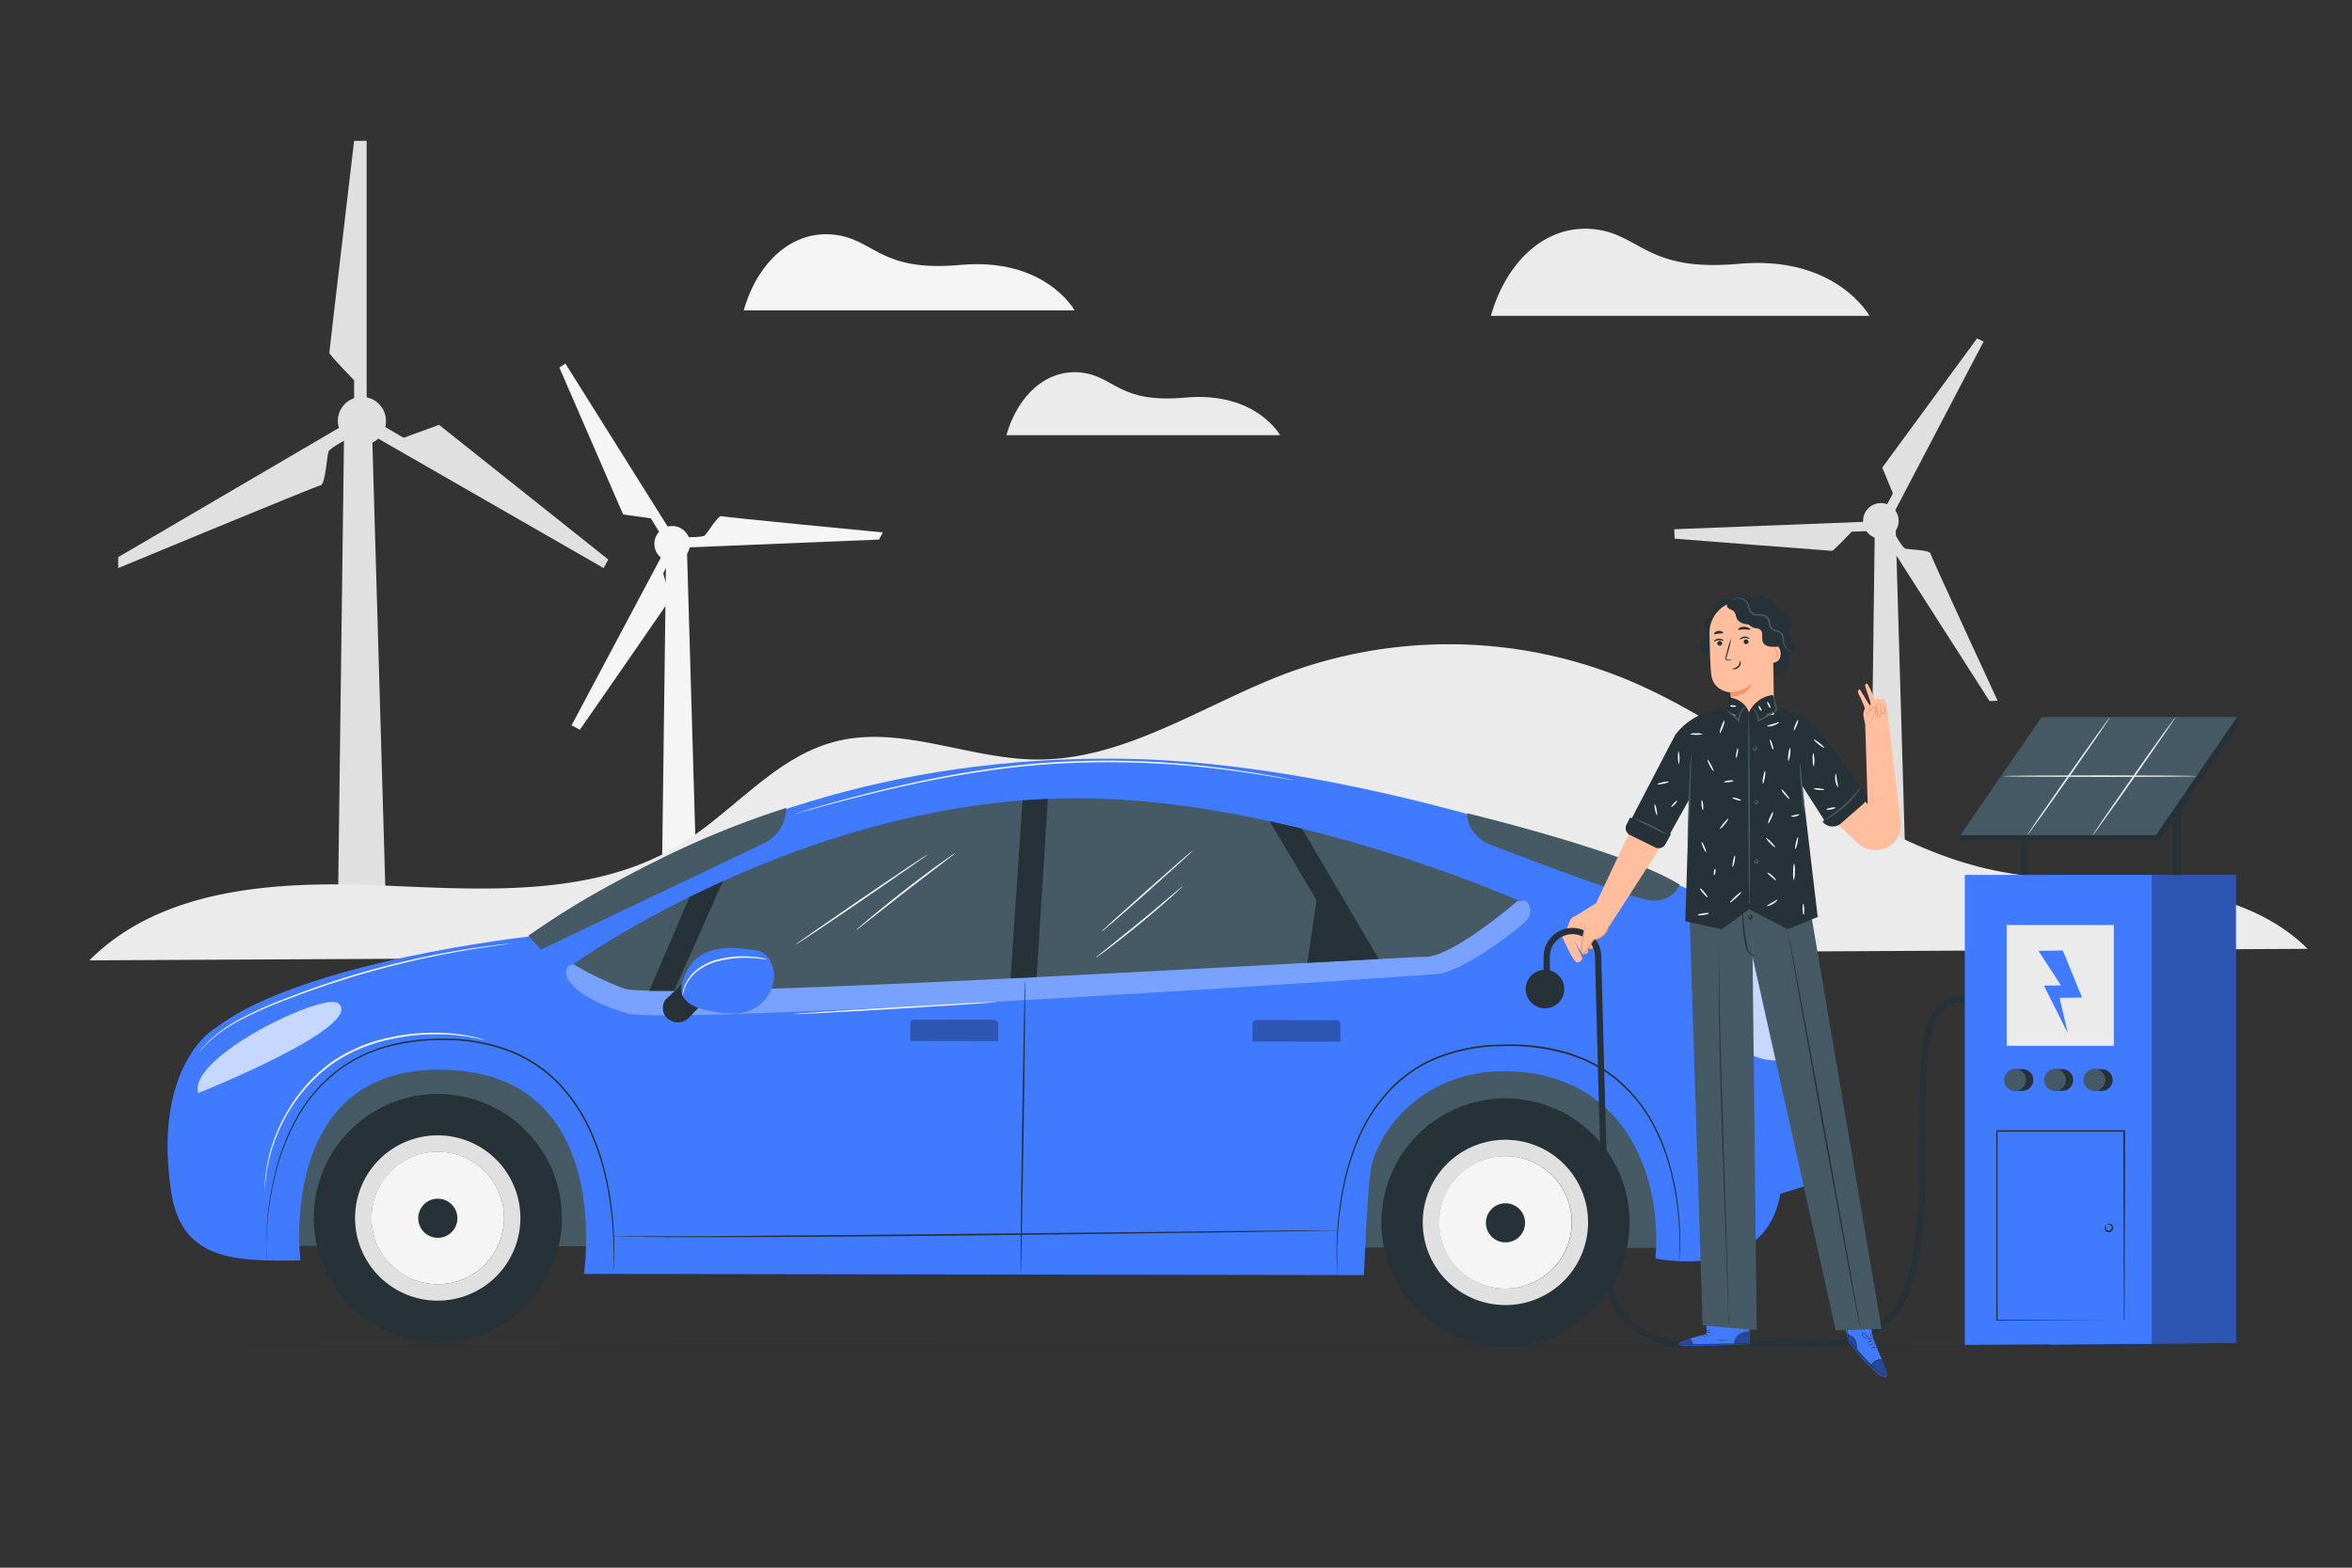 <svg xmlns="http://www.w3.org/2000/svg" viewBox="0 0 750 500"><rect x="0" y="0" width="750" height="500" fill="#333333" stroke="none"/><g id="freepik--background-complete--inject-1"><path d="M280.3,172.09l-61.81,2.53.35-3.29s5.13.08,5.89-.56,4.29-6.5,5.36-6.14,51.42,5.18,51.42,5.18Z" style="fill:#f5f5f5"></path><path d="M209.34,170.79a5.68,5.68,0,1,1,2.35,7.68A5.67,5.67,0,0,1,209.34,170.79Z" style="fill:#f5f5f5"></path><path d="M214.08,177.93l-2.6,4.88s2.34,8.05,2.12,8.47-28.69,41.47-28.69,41.47l-2.65-1.41,29.17-54.82Z" style="fill:#f5f5f5"></path><polygon points="213.8 169.37 210.7 170.48 207.54 165.32 198.71 164.09 178.36 117.22 180.29 115.95 213.8 169.37" style="fill:#f5f5f5"></polygon><polygon points="212.45 173.11 210.97 287.71 222.33 287.71 219.06 175.54 212.45 173.11" style="fill:#f5f5f5"></polygon><path d="M37.69,177.7l72.06-42.2,1.67,4.13s-6.16,3.16-6.66,4.41-1,10.47-2.49,10.72-64.58,26.43-64.58,26.43Z" style="fill:#e0e0e0"></path><path d="M123.08,134.26a7.67,7.67,0,1,1-7.66-7.67A7.66,7.66,0,0,1,123.08,134.26Z" style="fill:#e0e0e0"></path><path d="M112.92,128.75v-7.46s-7.9-8.11-7.9-8.75,7.9-67.62,7.9-67.62h4v83.83Z" style="fill:#e0e0e0"></path><polygon points="118.67 138.78 121.66 135.5 128.7 139.63 140.01 135.5 193.98 178.46 192.49 181.19 118.67 138.78" style="fill:#e0e0e0"></polygon><polygon points="109.75 135.5 107.75 290.21 123.08 290.21 118.67 138.78 109.75 135.5" style="fill:#e0e0e0"></polygon><path d="M634.43,223.62l-33.33-52.1,3-1.37s2.52,4.48,3.45,4.81,7.78.43,8,1.53,21.44,47,21.44,47Z" style="fill:#e0e0e0"></path><path d="M594.76,163.46a5.67,5.67,0,1,1,2.34,7.68A5.68,5.68,0,0,1,594.76,163.46Z" style="fill:#e0e0e0"></path><path d="M596,169.37l-5.53.21s-5.77,6.08-6.24,6.1S534,171.8,534,171.8l-.12-3,62-2.43Z" style="fill:#e0e0e0"></path><polygon points="603.27 164.81 600.76 162.7 603.61 157.37 600.22 149.12 630.45 107.92 632.52 108.95 603.27 164.81" style="fill:#e0e0e0"></polygon><polygon points="597.86 165.77 596.39 280.37 607.75 280.37 604.48 168.2 597.86 165.77" style="fill:#e0e0e0"></polygon><path d="M735.84,302.62c-12.61-12.62-30.91-17.7-48.63-19.78s-35.77-1.7-53.17-5.66c-42.88-9.78-75.7-44.32-116.44-60.92a149,149,0,0,0-107.06-1.63c-26.74,10-51.76,27.92-80.29,27.61-21.57-.24-43.12-11.13-64-5.7-19,4.94-32.06,22-48.73,32.43-27.94,17.42-63.34,14.78-96.23,13.42s-69.54.62-92.8,23.91Z" style="fill:#ebebeb"></path><path d="M237.15,99H342.67s-9.33-17-36.49-14.5c-25.94,2.36-27.26-8.36-40.45-9.68S241.55,83.6,237.15,99Z" style="fill:#f5f5f5"></path><path d="M320.92,138.8H408.2s-7.72-14-30.18-12c-21.46,2-22.55-6.91-33.46-8S324.55,126.07,320.92,138.8Z" style="fill:#ebebeb"></path><path d="M475.4,100.74H596.14s-10.67-19.43-41.75-16.6c-29.68,2.7-31.19-9.56-46.29-11.07S480.44,83.13,475.4,100.74Z" style="fill:#ebebeb"></path></g><g id="freepik--Floor--inject-1"><path d="M714.31,429.26c0,.14-145.27.26-324.42.26s-324.46-.12-324.46-.26S210.67,429,389.89,429,714.31,429.11,714.31,429.26Z" style="fill:#263238"></path></g><g id="freepik--Car--inject-1"><rect x="85.58" y="332.06" width="443.45" height="65.63" transform="translate(614.04 730.22) rotate(-179.91)" style="fill:#455a64"></rect><path d="M552.17,284.05s-11.09,1.24-13.06,0c-4.46-2.87-101.52-42-184.92-42.09-66.89-.09-127.12,17.65-185.7,56.76,0,0-71.34,7.86-99.2,28.74-6.51,3.78-19.8,18.68-14.73,52.52,3.23,21.58,19.3,22.49,41.25,22,0,0-8.17-65.55,50.25-60.54,49.64,4.25,40.14,64.85,40.14,64.85l248.73.39s1.09-26.92,2.15-33.44c2.11-13.06,18.34-34.46,48.64-31.28,33.24,3.49,44.3,33.82,42.17,59.42,0,0,35.07,7.58,39.81-20.63l8.37-2.6s3.22-58.52-26-83.12l6.27-4.17Z" style="fill:#407BFF"></path><path d="M535.63,282.18s-2.07,5.64-9.2,5c-5.81-.51-39-13.09-51.1-17.73a11.73,11.73,0,0,1-7.23-7.74,4.52,4.52,0,0,1-.16-2.31S519.54,271.8,535.63,282.18Z" style="fill:#455a64"></path><path d="M250.72,257.67h0A12.61,12.61,0,0,1,243.54,269l-71,33.83-4.06-4.37s7.42-5.34,17.12-11.11c9-5.33,20-11,26.57-14.2A288.53,288.53,0,0,1,250.72,257.67Z" style="fill:#455a64"></path><g style="opacity:0.3"><path d="M486.44,287.19a4.37,4.37,0,0,1,0,6.64c-3.52,3.59-20.29,16.06-28.08,16.82S214,327.2,200,323.19,177.8,312.08,181.32,308l6.35-2.1,111.52,2.28Z" style="fill:#fff"></path></g><g style="opacity:0.7"><path d="M572.49,337.49s-13.77,4.08-19.65-6.78-12.36-22.34-12.36-24.82c0-3.11,2.23-13.11,9.59-11.08C550.07,294.81,570.54,311.12,572.49,337.49Z" style="fill:#fff"></path></g><g style="opacity:0.7"><path d="M63.23,348.63s53.32-21.33,44.69-28.6c-4.55-3.84-48.39,17.28-44.69,28.6" style="fill:#fff"></path></g><path d="M85,401.79s0-.18,0-.53-.06-.88-.07-1.58c0-1.38-.06-3.41,0-6a97.58,97.58,0,0,1,3.4-21.93A70.05,70.05,0,0,1,94,357.46a49.72,49.72,0,0,1,10.8-13.88l1.77-1.55,1.91-1.41a47.12,47.12,0,0,1,4.06-2.64c.69-.43,1.45-.75,2.18-1.13s1.46-.77,2.24-1.08l2.33-.92,1.18-.46,1.21-.37a45,45,0,0,1,5-1.31l2.54-.53c.86-.13,1.73-.22,2.59-.34s1.74-.23,2.62-.32l2.64-.13a45.36,45.36,0,0,1,5.35-.12,56.48,56.48,0,0,1,20.5,3.8,44.37,44.37,0,0,1,16,10.92,54.82,54.82,0,0,1,9.62,14.73,76.15,76.15,0,0,1,4.83,14.57,106.28,106.28,0,0,1,2.52,22c0,2.63-.07,4.67-.15,6.05,0,.68-.09,1.21-.13,1.56s-.08.53-.08.53,0-.18,0-.53,0-.9.07-1.57c.06-1.38.1-3.41,0-6a108.18,108.18,0,0,0-2.67-22,76.72,76.72,0,0,0-4.86-14.47,54.37,54.37,0,0,0-9.58-14.58,43.79,43.79,0,0,0-15.88-10.77,56,56,0,0,0-20.32-3.76,66,66,0,0,0-20.52,2.72l-1.21.36-1.16.46-2.31.9c-.77.31-1.48.72-2.21,1.07s-1.48.69-2.16,1.12a44.53,44.53,0,0,0-4,2.59l-1.9,1.4-1.75,1.53a49.49,49.49,0,0,0-10.74,13.73,69.5,69.5,0,0,0-5.73,14.14,99.76,99.76,0,0,0-3.56,21.84c-.13,2.62-.15,4.65-.14,6l0,1.57C85,401.61,85,401.79,85,401.79Z" style="fill:#263238"></path><path d="M426.55,406.45s0-.18-.07-.53-.07-.86-.11-1.54c-.09-1.36-.17-3.38-.15-6a103.67,103.67,0,0,1,2.41-21.79,75.58,75.58,0,0,1,4.7-14.41,52.91,52.91,0,0,1,9.53-14.53,43.09,43.09,0,0,1,15.84-10.75A57.14,57.14,0,0,1,479,333.15a66.26,66.26,0,0,1,20.48,2.39c.4.12.81.21,1.2.34l1.17.43,2.33.87c1.52.6,3,1.38,4.42,2.06,1.37.84,2.78,1.6,4.07,2.51l1.89,1.39c.31.23.64.45.93.7l.87.77a48.64,48.64,0,0,1,10.84,13.57,65.4,65.4,0,0,1,5.54,14.11,89.48,89.48,0,0,1,3,21.7c.05,2.59,0,4.61-.11,6,0,.68-.08,1.2-.12,1.55s-.08.52-.08.52a2.65,2.65,0,0,1,0-.53c0-.37,0-.88.08-1.55,0-1.36.09-3.37,0-5.95a92.28,92.28,0,0,0-3.13-21.62,66.39,66.39,0,0,0-5.57-14A48.28,48.28,0,0,0,516,345l-.86-.76c-.3-.24-.62-.45-.92-.69l-1.88-1.37c-1.27-.89-2.67-1.64-4-2.47-1.45-.67-2.87-1.44-4.38-2l-2.3-.85-1.16-.42c-.39-.14-.8-.23-1.2-.34A65.7,65.7,0,0,0,479,333.68a56.71,56.71,0,0,0-20.08,3.72A42.69,42.69,0,0,0,443.21,348a52.69,52.69,0,0,0-9.49,14.38A77,77,0,0,0,429,376.7a107.73,107.73,0,0,0-2.56,21.71c-.05,2.59,0,4.6.05,6,0,.67,0,1.18.07,1.55S426.55,406.45,426.55,406.45Z" style="fill:#263238"></path><path d="M484.1,287.18s-20.68,18-29.64,18-245.11,14.32-255.62,10.07a107.66,107.66,0,0,1-16-7.72s77.06-55.5,166.86-52.84C415.62,256.64,484.1,287.18,484.1,287.18Z" style="fill:#455a64"></path><polygon points="230.54 281.03 214.94 316.03 207.02 316.02 219.91 286.06 230.54 281.03" style="fill:#263238"></polygon><g style="opacity:0.3"><path d="M399.4,325.41h28a0,0,0,0,1,0,0V331a1.27,1.27,0,0,1-1.27,1.27H400.67A1.27,1.27,0,0,1,399.4,331v-5.54A0,0,0,0,1,399.4,325.41Z" transform="translate(826.29 658.27) rotate(-179.91)"></path></g><g style="opacity:0.3"><path d="M290.28,325.24h28a0,0,0,0,1,0,0v5.54a1.27,1.27,0,0,1-1.27,1.27H291.54a1.27,1.27,0,0,1-1.27-1.27v-5.54a0,0,0,0,1,0,0Z" transform="translate(608.04 657.76) rotate(-179.91)"></path></g><polygon points="415.2 264.31 439.65 305.86 416.87 307.08 419.81 287.09 404.85 261.91 415.2 264.31" style="fill:#263238"></polygon><polygon points="326.06 255.28 322.25 312.04 330.56 311.63 334.15 254.77 326.06 255.28" style="fill:#263238"></polygon><path d="M219.64,324.61l3.55-3.67-5.65-7.19-4.86,4.65a3.59,3.59,0,0,0-1.25,2.44C210.75,325.31,216.5,327.85,219.64,324.61Z" style="fill:#263238"></path><path d="M234,323.26c8.63.29,15.42-8.51,11.83-16.37a6,6,0,0,0-4.53-3.73c-9-1.57-20.65-2.15-23.79,10.59-.92,3.77,1.19,6.1,4.64,7.51C225.43,322.6,229.86,323.11,234,323.26Z" style="fill:#407BFF"></path><circle cx="139.61" cy="388.47" r="39.57" transform="translate(-257.57 500.93) rotate(-86.04)" style="fill:#263238"></circle><path d="M139.65,362.11a26.36,26.36,0,1,0,26.29,26.41A26.35,26.35,0,0,0,139.65,362.11ZM118.5,388.45a21.11,21.11,0,1,1,21.08,21.14A21.15,21.15,0,0,1,118.5,388.45Z" style="fill:#e0e0e0"></path><path d="M139.64,367.33a21.13,21.13,0,1,0,21.08,21.18A21.15,21.15,0,0,0,139.64,367.33Z" style="fill:#f5f5f5"></path><path d="M133.37,388.54a6.24,6.24,0,1,0,6.25-6.23A6.24,6.24,0,0,0,133.37,388.54Z" style="fill:#263238"></path><circle cx="480.07" cy="389.89" r="39.57" transform="translate(-135.08 453.65) rotate(-45)" style="fill:#263238"></circle><path d="M480.11,363.52a26.36,26.36,0,1,0,26.29,26.42A26.36,26.36,0,0,0,480.11,363.52ZM459,389.87A21.11,21.11,0,1,1,480,411,21.14,21.14,0,0,1,459,389.87Z" style="fill:#e0e0e0"></path><path d="M480.1,368.75a21.13,21.13,0,1,0,21.07,21.18A21.14,21.14,0,0,0,480.1,368.75Z" style="fill:#f5f5f5"></path><path d="M473.83,390a6.24,6.24,0,1,0,6.24-6.23A6.24,6.24,0,0,0,473.83,390Z" style="fill:#263238"></path><path d="M498.81,315.54a6.15,6.15,0,1,1-6.06-6.23A6.15,6.15,0,0,1,498.81,315.54Z" style="fill:#263238"></path><path d="M426.4,392.5l-.59,0-1.75,0-6.72.13-24.7.4-81.51,1c-31.84.33-60.67.54-81.53.57-10.43,0-18.88,0-24.71-.1s-9.08-.23-9-.42a12.22,12.22,0,0,0,2.32.15c1.53,0,3.8.06,6.71.07,5.83,0,14.28,0,24.71-.06l81.52-.74,81.51-.86,24.71-.23,6.72,0h1.75Z" style="fill:#263238"></path><path d="M325.51,406.26c-.15,0,0-21,.41-46.86s.8-46.87.94-46.86,0,21-.42,46.86S325.65,406.26,325.51,406.26Z" style="fill:#263238"></path><path d="M380.38,271.25c.09.11-6.36,6-14.41,13.16s-14.65,12.87-14.75,12.76,6.36-6,14.41-13.15S380.28,271.15,380.38,271.25Z" style="fill:#f5f5f5"></path><path d="M377.21,282.59a9.59,9.59,0,0,1-1,1c-.66.63-1.63,1.52-2.85,2.6-2.43,2.18-5.83,5.12-9.67,8.28s-7.39,5.94-10,7.91c-1.3,1-2.36,1.76-3.1,2.29a7.6,7.6,0,0,1-1.19.78,7.81,7.81,0,0,1,1.06-.94l3-2.42c2.54-2,6-4.86,9.89-8s7.27-6.06,9.76-8.16l3-2.47A6.55,6.55,0,0,1,377.21,282.59Z" style="fill:#f5f5f5"></path><path d="M295.85,272.5c.08.12-9.33,6.68-21,14.66s-21.23,14.35-21.31,14.23,9.32-6.68,21-14.66S295.77,272.38,295.85,272.5Z" style="fill:#f5f5f5"></path><path d="M304.61,272.1a8.82,8.82,0,0,1-1.21,1L300,275.72l-11.23,8.62-11.13,8.75-3.37,2.66a8.78,8.78,0,0,1-1.28.92,9.5,9.5,0,0,1,1.15-1.08c.76-.67,1.88-1.62,3.27-2.79,2.78-2.32,6.67-5.48,11-8.87s8.39-6.39,11.33-8.51c1.47-1.06,2.67-1.9,3.51-2.47A8.8,8.8,0,0,1,304.61,272.1Z" style="fill:#f5f5f5"></path><path d="M163.42,300.87a1,1,0,0,1-.28.06l-.8.12-3.1.42c-2.69.37-6.58.92-11.36,1.74A295.89,295.89,0,0,0,111,312c-7.08,2.18-13.73,4.53-19.71,6.86a128.23,128.23,0,0,0-15.54,6.94,44.88,44.88,0,0,0-9.3,6.65c-.51.45-.92.89-1.28,1.26s-.67.7-.9,1l-.55.6a2,2,0,0,1-.19.2s0-.09.15-.23l.51-.64c.22-.28.5-.62.86-1s.76-.84,1.26-1.31a43.27,43.27,0,0,1,9.26-6.82,123.06,123.06,0,0,1,15.55-7.06c6-2.36,12.64-4.74,19.73-6.91a277,277,0,0,1,36.95-8.66c4.8-.77,8.7-1.27,11.4-1.58l3.11-.32.81-.07A.86.86,0,0,1,163.42,300.87Z" style="fill:#f5f5f5"></path><path d="M412.48,248.79l-.41,0-1.21-.2-4.62-.8c-4-.68-9.84-1.6-17.07-2.47a289.56,289.56,0,0,0-56.78-1.44c-22.17,1.74-41.89,6.16-56,9.62-7.07,1.76-12.76,3.29-16.69,4.37l-4.53,1.23-1.18.31a2,2,0,0,1-.41.09,2,2,0,0,1,.4-.14l1.16-.36,4.5-1.33c3.92-1.14,9.6-2.73,16.66-4.53,14.12-3.55,33.85-8,56.07-9.78a281.22,281.22,0,0,1,56.86,1.59c7.24.92,13.06,1.9,17.07,2.64,2,.36,3.55.69,4.6.89l1.2.25A1.86,1.86,0,0,1,412.48,248.79Z" style="fill:#f5f5f5"></path><path d="M244.61,306a7.78,7.78,0,0,1-1.31-.13c-.83-.1-2-.25-3.53-.32a35.23,35.23,0,0,0-11.56,1.23,17.8,17.8,0,0,0-5.68,2.84,13.07,13.07,0,0,0-3.4,3.89,12.78,12.78,0,0,0-1.48,4.56s0-.12,0-.34a6.52,6.52,0,0,1,.06-1,10.44,10.44,0,0,1,1.12-3.42,13,13,0,0,1,3.43-4.09,17.79,17.79,0,0,1,5.83-3,33.06,33.06,0,0,1,11.73-1.1,29.48,29.48,0,0,1,3.55.49A6.06,6.06,0,0,1,244.61,306Z" style="fill:#f5f5f5"></path><path d="M317.92,319.57c0,.15-14.54,1.13-32.49,2.2s-32.51,1.82-32.52,1.68,14.53-1.13,32.49-2.2S317.91,319.43,317.92,319.57Z" style="fill:#f5f5f5"></path><path d="M154.32,331.65a1.19,1.19,0,0,1-.26,0l-.73-.16c-.64-.12-1.56-.41-2.79-.6a59.49,59.49,0,0,0-10.45-1,66.12,66.12,0,0,0-15.46,1.54,51.73,51.73,0,0,0-17.55,7.12,50.48,50.48,0,0,0-13.36,13.41,54.18,54.18,0,0,0-6.8,13.94,51.33,51.33,0,0,0-2.17,10.26c-.19,1.23-.18,2.2-.25,2.85l-.06.74a1.11,1.11,0,0,1,0,.26.76.76,0,0,1,0-.26v-.74c0-.66,0-1.63.15-2.87a49.08,49.08,0,0,1,2-10.35,53.67,53.67,0,0,1,6.75-14.1A50.32,50.32,0,0,1,106.8,338a51.48,51.48,0,0,1,17.72-7.16,65.63,65.63,0,0,1,15.58-1.44,56.08,56.08,0,0,1,10.48,1.21c1.23.22,2.14.55,2.78.7l.72.21Z" style="fill:#f5f5f5"></path></g><g id="freepik--Character--inject-1"><path d="M521.24,262.06l-12.29,26-6.6,4.1a3.15,3.15,0,0,0-1.7,1.41L498.53,299l6.37.86,1.3-2.72a6.42,6.42,0,0,0,7.16-2L532.13,266Z" style="fill:#ffbe9d"></path><path d="M497.67,297.75s4.13,9.6,5.36,9.25,1.69-1.11,1.4-1.81-2.63-5.6-2.63-5.6,2.39,4.61,3.21,4.72,1.62-.49,1.4-1.17-2-4.61-2-4.61,2,4.4,2.69,4.13,1.16,0,1.05-1-2.44-4.87-2.44-4.87l-6.9-.38Z" style="fill:#ffbe9d"></path><path d="M534.22,429.69l-.1,0c-3.9-.73-13.54-3.31-18.84-11.45-3.53-5.43-3.79-12.65-4-18.44-.8-22.42-2.26-78.38-2.68-95a7.2,7.2,0,0,0-14.39.19v10.17h-2V305a9.2,9.2,0,0,1,18.39-.25c.42,16.62,1.88,72.58,2.67,95,.2,5.55.45,12.45,3.68,17.42,3.37,5.18,9.88,9.12,17.44,10.56l52.64-.5c6.83-1.41,12-3.55,16.67-9.78,2.46-3.29,4.24-7.69,5.61-13.83,2.88-12.87,2.79-26.49,2.71-39.66a261.21,261.21,0,0,1,.84-28.21c.45-4.41,1.19-9,3.52-12.77,2.21-3.56,6.62-6.67,11.1-5l-.69,1.88c-3.26-1.19-6.86,1.21-8.71,4.21-2.11,3.4-2.8,7.74-3.23,11.92a259.17,259.17,0,0,0-.83,28c.08,13.28.17,27-2.75,40.11-1.44,6.43-3.33,11.06-6,14.58-5.06,6.78-10.62,9.07-18,10.57l-.19,0Z" style="fill:#263238"></path><path d="M505.62,294.7a44.29,44.29,0,0,0-1.25,8.48c0,.37,0,.81.32,1s.78-.35,1.06-.68c.51-.58,2.41-3.83,2.41-3.83a5.41,5.41,0,0,0,4.91-5.25" style="fill:#ffbe9d"></path><path d="M513.07,294.42a1.6,1.6,0,0,1,0,.59,5.11,5.11,0,0,1-.4,1.6,5.36,5.36,0,0,1-1.53,2,5.93,5.93,0,0,1-3,1.24l.15-.09c-.61,1-1.26,2.16-2,3.31-.12.17-.23.34-.37.51s-.25.3-.4.46a1.17,1.17,0,0,1-.59.38.66.66,0,0,1-.67-.4,2.57,2.57,0,0,1-.09-1.21c0-.37.05-.73.08-1.08a36.3,36.3,0,0,1,.5-3.7c.19-1.05.39-1.89.55-2.46a3.12,3.12,0,0,1,.29-.88,4.24,4.24,0,0,1-.14.91c-.1.59-.26,1.43-.41,2.47s-.31,2.3-.41,3.69c0,.35-.05.71-.07,1.07a2.35,2.35,0,0,0,.07,1c.06.12.17.2.23.18a1,1,0,0,0,.37-.27c.12-.13.25-.29.37-.44a5.66,5.66,0,0,0,.34-.47c.74-1.13,1.41-2.26,2-3.28l.05-.09h.1a5.6,5.6,0,0,0,2.8-1.11,5.41,5.41,0,0,0,1.52-1.86A8.82,8.82,0,0,0,513.07,294.42Z" style="fill:#eb996e"></path><path d="M588.25,422.75l1.29,5.42s8.87,11.52,11.61,11c1.79-.37-.41-3.38-3.79-12.12l-.71-3.62Z" style="fill:#407BFF"></path><path d="M601.51,437.43a.52.52,0,0,1-.07.16,1,1,0,0,1-.38.35,1.43,1.43,0,0,1-.79.17,2,2,0,0,1-1-.37,42.31,42.31,0,0,1-4.47-4.16,55.56,55.56,0,0,1-4-4.65c-.47-.62-.85-1.13-1.09-1.49l-.29-.42c-.06-.09-.09-.15-.08-.15l.11.13.31.4,1.13,1.46c1,1.22,2.36,2.87,4,4.6a49,49,0,0,0,4.41,4.18,1.64,1.64,0,0,0,1.69.24A1.23,1.23,0,0,0,601.51,437.43Z" style="fill:#263238"></path><path d="M600.25,433.72s-.28,0-.72,0a4.2,4.2,0,0,0-1.59.61,3.17,3.17,0,0,0-1.2,1.19c-.21.39-.27.66-.3.66a1.66,1.66,0,0,1,.19-.71,3,3,0,0,1,1.22-1.29,3.76,3.76,0,0,1,1.67-.58A1.56,1.56,0,0,1,600.25,433.72Z" style="fill:#263238"></path><path d="M591.86,431s.09-.39.16-1a4.12,4.12,0,0,0-.45-2.37,3.86,3.86,0,0,0-1.69-1.71,5.62,5.62,0,0,0-1-.35.86.86,0,0,1,.28,0,2.79,2.79,0,0,1,.73.23,3.73,3.73,0,0,1,1.8,1.74,4.08,4.08,0,0,1,.41,2.47,4.2,4.2,0,0,1-.18.74A.86.86,0,0,1,591.86,431Z" style="fill:#263238"></path><path d="M588.82,423.67a5.94,5.94,0,0,1,.49,1.7c.16,1,.33,1.72.29,1.74a6,6,0,0,1-.46-1.71C589,424.44,588.77,423.69,588.82,423.67Z" style="fill:#263238"></path><path d="M597.52,427.77c0,.05-.51,0-1.1.18s-1,.36-1.07.32a2,2,0,0,1,1-.49A2,2,0,0,1,597.52,427.77Z" style="fill:#263238"></path><path d="M597.7,428.7c0,.05-.43,0-.92.13s-.85.34-.88.3a1.31,1.31,0,0,1,.84-.47A1.37,1.37,0,0,1,597.7,428.7Z" style="fill:#263238"></path><path d="M598.41,429.86a5.31,5.31,0,0,0-1,0,4.65,4.65,0,0,0-.87.38,1.17,1.17,0,0,1,.83-.55A1.22,1.22,0,0,1,598.41,429.86Z" style="fill:#263238"></path><path d="M596.91,427.38a1.12,1.12,0,0,1-.3,0,6.33,6.33,0,0,1-.78-.21,6.89,6.89,0,0,1-1.11-.5c-.2-.11-.4-.23-.61-.37a.92.92,0,0,1-.44-.69.53.53,0,0,1,.68-.42,1.36,1.36,0,0,1,.61.42,10.35,10.35,0,0,1,.82.88c.22.27.38.49.49.65a1.06,1.06,0,0,1,.14.26s-.27-.32-.73-.83c-.22-.25-.5-.54-.83-.85a1.29,1.29,0,0,0-.54-.36c-.2-.05-.46.05-.47.26a.77.77,0,0,0,.37.54c.2.14.4.26.59.38a7.76,7.76,0,0,0,1.07.51C596.5,427.27,596.91,427.35,596.91,427.38Z" style="fill:#263238"></path><path d="M596.44,427.27a1.17,1.17,0,0,1,0-.27c0-.18,0-.43.06-.74a3.86,3.86,0,0,1,.28-1.07,2.31,2.31,0,0,1,.35-.57.59.59,0,0,1,.71-.22.68.68,0,0,1,.24.7,2.83,2.83,0,0,1-.19.64,3.31,3.31,0,0,1-.64.91,3.81,3.81,0,0,1-.56.48c-.14.1-.23.15-.24.14s.3-.25.71-.7a3.61,3.61,0,0,0,.58-.89,2.43,2.43,0,0,0,.17-.6.52.52,0,0,0-.16-.53c-.16-.1-.36,0-.5.19a2.55,2.55,0,0,0-.33.52,4.25,4.25,0,0,0-.3,1A7.77,7.77,0,0,1,596.44,427.27Z" style="fill:#263238"></path><g style="opacity:0.4"><path d="M589.54,428.17l-.62-2.6s2.17.4,2.73,2a6.75,6.75,0,0,1,.43,2.78l4.72,5.09s1.19-2.32,3.33-1.76c0,0,1.69,3.71,1.64,4.64s-1.14.82-1.52.65a19.4,19.4,0,0,1-4.23-3.34C593.52,433.06,590.75,429.77,589.54,428.17Z"></path></g><path d="M544.17,425.49l0-7.23,13.55-.16.17,10.57-.84.07c-3.73.25-19,1-21.51.29C532.69,428.22,544.17,425.49,544.17,425.49Z" style="fill:#407BFF"></path><g style="opacity:0.4"><path d="M552.93,428.63a4.7,4.7,0,0,1,1.69-2.91,4.54,4.54,0,0,1,3.16-1l.05,3.78Z"></path></g><g style="opacity:0.4"><path d="M538.56,427s-4,1.21-3.51,1.87,16,.46,22.79-.23l0-.3-18,.39S539.35,427.05,538.56,427Z"></path></g><path d="M558,428.36l-.23,0-.67.05-2.46.14c-2.08.1-4.95.2-8.13.24s-6,0-8.13,0l-2.46-.07-.67,0-.24,0H536l2.46,0c2.08,0,5,0,8.13,0s6-.13,8.12-.2l2.47-.09h.9Z" style="fill:#263238"></path><path d="M539.79,429a5.53,5.53,0,0,0-.48-1.17,6.25,6.25,0,0,0-.85-.94,1.85,1.85,0,0,1,1,.85A1.87,1.87,0,0,1,539.79,429Z" style="fill:#263238"></path><path d="M543.76,426.89s-.23-.21-.44-.52-.33-.58-.29-.6.23.2.43.51S543.8,426.86,543.76,426.89Z" style="fill:#263238"></path><path d="M544.85,426.29s-.25-.1-.48-.31-.41-.4-.38-.44.25.11.48.32S544.88,426.26,544.85,426.29Z" style="fill:#263238"></path><path d="M545.52,425a1.66,1.66,0,0,1-.7.1c-.39,0-.71,0-.71-.07s.31-.09.7-.1S545.52,425,545.52,425Z" style="fill:#263238"></path><path d="M545.75,424.1a2,2,0,0,1-1.6.14,5.61,5.61,0,0,1,.8-.06A4.89,4.89,0,0,1,545.75,424.1Z" style="fill:#263238"></path><path d="M543.28,425.71a2.62,2.62,0,0,1-.87,0,4.9,4.9,0,0,1-.93-.2,2.09,2.09,0,0,1-.53-.21.45.45,0,0,1-.22-.26.33.33,0,0,1,.13-.35,1.59,1.59,0,0,1,2,.44,1.6,1.6,0,0,1,.29.57c0,.15,0,.24,0,.24a2.43,2.43,0,0,0-.4-.74,1.56,1.56,0,0,0-.75-.47,1.34,1.34,0,0,0-1,.08c-.13.11-.08.27.08.36a2.65,2.65,0,0,0,.49.2,5.55,5.55,0,0,0,.9.22C543,425.69,543.28,425.68,543.28,425.71Z" style="fill:#263238"></path><path d="M543.06,425.76a.85.85,0,0,1-.11-.61,1.43,1.43,0,0,1,.23-.63.86.86,0,0,1,.72-.46.35.35,0,0,1,.27.4.9.9,0,0,1-.14.39,2.38,2.38,0,0,1-.41.53c-.27.27-.48.38-.49.36s.17-.16.41-.43a3.47,3.47,0,0,0,.36-.53c.11-.19.19-.52,0-.56s-.44.21-.57.38a1.7,1.7,0,0,0-.24.57A3.11,3.11,0,0,0,543.06,425.76Z" style="fill:#263238"></path><path d="M557.71,424.66s-.39,0-1,0a4.36,4.36,0,0,0-2.18.92,4.51,4.51,0,0,0-1.34,1.95c-.19.58-.21,1-.24,1a.64.64,0,0,1,0-.27,4,4,0,0,1,.13-.74,4.17,4.17,0,0,1,1.35-2,4.22,4.22,0,0,1,2.26-.92,4.4,4.4,0,0,1,.75,0A.75.75,0,0,1,557.71,424.66Z" style="fill:#263238"></path><path d="M556.23,419a23.05,23.05,0,0,1,.15,2.78,22.61,22.61,0,0,1,0,2.79,26.13,26.13,0,0,1-.15-2.79A25,25,0,0,1,556.23,419Z" style="fill:#263238"></path><path d="M551.21,427.33a7.82,7.82,0,0,1-2,.22,7.71,7.71,0,0,1-2-.13c0-.05.89,0,2,0S551.2,427.28,551.21,427.33Z" style="fill:#263238"></path><path d="M553.86,427.29s-.07.19-.15.39-.14.39-.19.39-.07-.22,0-.45S553.83,427.26,553.86,427.29Z" style="fill:#263238"></path><path d="M554.85,426s-.06.18-.19.32-.28.24-.31.2,0-.17.19-.31S554.82,426,554.85,426Z" style="fill:#263238"></path><path d="M556.27,425.45s-.19,0-.38.12-.34.18-.38.15.07-.22.32-.31S556.29,425.4,556.27,425.45Z" style="fill:#263238"></path><path d="M557.29,425.16s-.06.12-.17.16-.22.05-.24,0,.06-.12.17-.16S557.27,425.12,557.29,425.16Z" style="fill:#263238"></path><polygon points="600 423.81 575.86 281.87 538.62 287.54 542.94 422.75 560.18 424.22 558.86 305.19 585.39 424.35 600 423.81" style="fill:#455a64"></polygon><path d="M579.62,292.46l-4.94-41.86,7.47,11.67,11.94-10.33-14-18.87h0a23.52,23.52,0,0,0-9.17-5.94,19,19,0,0,0-5.75-1.1h0a23.07,23.07,0,0,1-13.88,0c-.79.09-2,.2-3.58.42a20.21,20.21,0,0,0-13.55,8l-14.37,27.59,12.31,4.66L538.62,255l-1.21,38.84L549,296.38l8.84-6.39,12.2,6.39Z" style="fill:#263238"></path><path d="M539.26,240.35c.13,0,0,6.47-.29,14.43s-.65,14.42-.79,14.41,0-6.46.3-14.43S539.13,240.35,539.26,240.35Z" style="fill:#455a64"></path><path d="M573.84,242.9a70,70,0,0,1,1,8.35,73.35,73.35,0,0,1,.57,8.39,72.58,72.58,0,0,1-1.05-8.35A73.47,73.47,0,0,1,573.84,242.9Z" style="fill:#455a64"></path><path d="M554.45,190.73a21.73,21.73,0,0,1,5.82-.8,7.35,7.35,0,0,1,5.28,2.25,19,19,0,0,0,2.24,2.85c1.19.94,3.08,1.25,3.48,2.71s-1.18,2.89-1.07,4.44a5,5,0,0,0,1.16,2.35A2.85,2.85,0,0,1,572,207c-.25.67-.92,1.1-1.25,1.74-.51,1-.1,2.17-.26,3.26a4.26,4.26,0,0,1-3.26,3.22,12.66,12.66,0,0,1-4.83,0" style="fill:#263238"></path><path d="M553,191.41a9.61,9.61,0,0,0-4-.19,3.45,3.45,0,0,0-2.73,2.62c-.12.82.14,1.74-.32,2.43s-1.68.82-2.28,1.54c-1.27,1.52,1.18,4.17-.1,5.69-.34.41-.88.61-1.26,1a2.06,2.06,0,0,0-.08,2.53,3.11,3.11,0,0,0,2.38,1.19,6.7,6.7,0,0,0,2.68-.52,12.42,12.42,0,0,0,7-5.81,8.18,8.18,0,0,0-.75-8.74" style="fill:#263238"></path><path d="M565.34,201.72,565.7,228l-13.17.27c-.23-1.52-.72-7.43-.72-7.43s-5.52-.3-6.13-5.73c-.3-2.64-.47-8.13-.56-13.09a10.11,10.11,0,0,1,9.69-10.3h0A10.12,10.12,0,0,1,565.34,201.72Z" style="fill:#ffbe9d"></path><path d="M551.8,220.79a12.66,12.66,0,0,0,6.88-2.72s-1.28,4.08-6.75,4.13Z" style="fill:#eb996e"></path><path d="M547.59,205.22a.78.78,0,0,0,.83.71.75.75,0,0,0,.73-.78.79.79,0,0,0-.83-.71A.74.74,0,0,0,547.59,205.22Z" style="fill:#263238"></path><path d="M546.55,204.68c.11.09.65-.41,1.49-.49s1.49.28,1.57.17-.08-.23-.36-.39a2.17,2.17,0,0,0-1.27-.26,2.09,2.09,0,0,0-1.17.51C546.57,204.44,546.5,204.64,546.55,204.68Z" style="fill:#263238"></path><path d="M556,204.72a.78.78,0,0,0,.83.71.74.74,0,0,0,.73-.78.79.79,0,0,0-.83-.71A.75.75,0,0,0,556,204.72Z" style="fill:#263238"></path><path d="M554.78,204c.11.09.65-.4,1.49-.48s1.49.27,1.57.16-.08-.22-.37-.39a2.12,2.12,0,0,0-1.26-.26,2.16,2.16,0,0,0-1.18.51C554.8,203.78,554.73,204,554.78,204Z" style="fill:#263238"></path><path d="M552.37,210.51a5.21,5.21,0,0,0-1.38-.11c-.22,0-.42,0-.47-.16a1.06,1.06,0,0,1,.08-.65c.14-.54.3-1.1.46-1.69a26.69,26.69,0,0,0,1-4.39,30.32,30.32,0,0,0-1.34,4.3c-.15.59-.3,1.16-.44,1.7a1.21,1.21,0,0,0,0,.84.51.51,0,0,0,.38.28,1.56,1.56,0,0,0,.36,0A5.24,5.24,0,0,0,552.37,210.51Z" style="fill:#263238"></path><path d="M554.89,210.84c-.14,0,0,.91-.76,1.63s-1.69.72-1.68.85.23.16.64.13a2.32,2.32,0,0,0,1.41-.66,2,2,0,0,0,.58-1.36C555.07,211,555,210.83,554.89,210.84Z" style="fill:#263238"></path><path d="M554.24,200.76c.1.22.92,0,1.92,0s1.81.21,1.92,0-.11-.31-.45-.5a3.37,3.37,0,0,0-1.46-.35,3.13,3.13,0,0,0-1.47.33C554.35,200.46,554.19,200.65,554.24,200.76Z" style="fill:#263238"></path><path d="M546.62,202.23c.16.17.72-.08,1.41-.16s1.29,0,1.41-.21-.07-.29-.34-.44a2.08,2.08,0,0,0-2.27.3C546.6,201.94,546.54,202.14,546.62,202.23Z" style="fill:#263238"></path><path d="M563.91,206c.09,0,3.63-1.48,3.88,2.25s-3.54,3.21-3.55,3.11S563.91,206,563.91,206Z" style="fill:#ffbe9d"></path><path d="M565.28,209.85s.07,0,.18.08a.7.7,0,0,0,.49,0,1.62,1.62,0,0,0,.64-1.5,2.08,2.08,0,0,0-.24-.91c-.14-.27-.32-.45-.53-.47a.33.33,0,0,0-.37.21c0,.1,0,.18,0,.18s-.08,0-.07-.21a.47.47,0,0,1,.14-.24.45.45,0,0,1,.35-.12.94.94,0,0,1,.72.53,2.25,2.25,0,0,1,.29,1,1.68,1.68,0,0,1-.84,1.68.69.69,0,0,1-.6-.06C565.29,209.94,565.27,209.85,565.28,209.85Z" style="fill:#eb996e"></path><path d="M551.27,192a5.69,5.69,0,0,1,1.59-1.44,5.27,5.27,0,0,1,2.36-.7,13.62,13.62,0,0,1,5,.46,6.48,6.48,0,0,1,3.84,3c.6,1.16.77,2.58,1.7,3.51.75.74,1.93,1.09,2.36,2.06.76,1.72-1.52,3.69-.78,5.42a2.67,2.67,0,0,1,.36.92,1,1,0,0,1-.66.91,3.05,3.05,0,0,1-1.17.17c-1.4,0-3.11-.17-3.7-1.45s.18-2.74-.62-3.75-1.86-.53-2.82-1.09a5.51,5.51,0,0,1-1.12-.85,7.43,7.43,0,0,1-1.87-.34,3.14,3.14,0,0,1-1.84-1.42c-.42-.77-.42-1.77-1-2.39s-1.87-.73-2.18-1.6A1.28,1.28,0,0,1,551.27,192Z" style="fill:#263238"></path><path d="M519.82,260.73,518.66,263a2.47,2.47,0,0,0,1.11,3.33l8.06,3.94a2.45,2.45,0,0,0,3.24-1l1.78-3.28Z" style="fill:#263238"></path><path d="M602.12,229.14,594.77,231l-.41-1.9a4.27,4.27,0,0,1,.17-2.81,1.75,1.75,0,0,0,.1-.49,31.86,31.86,0,0,0-1.87-4.26c-.58-1.18,0-2,.38-1.51.66.85,2.7,4.63,3.18,4.92s-.12-1.73-.12-1.73c-1.43-4.3-1.82-4.9-1.07-5.2s3,6.05,3,6.05-.3-.9.37-1.21,1.16.54,1.16.54c-.17-.45.49-.64.49-.64,1.7-.06,2,6.43,2,6.43L594.77,231l.8,25.5-2.68-2.87-9,7.4,9,8.23a8,8,0,0,0,6.87,1.71h0a8,8,0,0,0,6.31-8.82Z" style="fill:#ffbe9d"></path><path d="M596.3,230.23s.29-.45.7-1.19a9.78,9.78,0,0,0,.63-1.36c.1-.26.19-.54.27-.83A1.77,1.77,0,0,0,598,226a.34.34,0,0,0-.27-.27.65.65,0,0,0-.41.14,4.71,4.71,0,0,0-.74.65,4.79,4.79,0,0,0-.86,1.31l-.06.15-.09-.12a2.81,2.81,0,0,0-.73-.65s.42,0,.87.54l-.15,0a4.29,4.29,0,0,1,.83-1.42,4.09,4.09,0,0,1,.78-.7.87.87,0,0,1,.6-.2.62.62,0,0,1,.5.47,1.93,1.93,0,0,1-.11,1,9.11,9.11,0,0,1-1,2.22A4.05,4.05,0,0,1,596.3,230.23Z" style="fill:#eb996e"></path><path d="M598.31,224.43a6.58,6.58,0,0,1,.24,1.37c.05.46.11,1,.18,1.49a4.83,4.83,0,0,0,.12.85c.07.26.34.44.51.3s.22-.48.25-.77,0-.6,0-.88c0-.56,0-1.07,0-1.5a6.37,6.37,0,0,1,.08-1.38,7.79,7.79,0,0,1,.12,1.38c0,.43,0,.94,0,1.51,0,.28,0,.58,0,.89a1.34,1.34,0,0,1-.36,1,.54.54,0,0,1-.61,0,.81.81,0,0,1-.32-.46,5.07,5.07,0,0,1-.12-.9q-.06-.81-.12-1.5A6.74,6.74,0,0,1,598.31,224.43Z" style="fill:#eb996e"></path><path d="M599.89,226.09c.05,0,0,.32.11.8a1.46,1.46,0,0,0,.36.71c.11.07.17.06.24-.06a3.29,3.29,0,0,0,.16-.5,17.68,17.68,0,0,0,.35-2.74,5.14,5.14,0,0,1-.07,2.81,2.59,2.59,0,0,1-.2.57.45.45,0,0,1-.3.23.47.47,0,0,1-.34-.11,1.15,1.15,0,0,1-.29-.45,2.62,2.62,0,0,1-.11-.42C599.73,226.39,599.86,226.08,599.89,226.09Z" style="fill:#eb996e"></path><path d="M594.09,251.27l-12.94,10.79.2.22a4.09,4.09,0,0,0,5.71.32l7.16-6.26a3.16,3.16,0,0,0,.47-4.24Z" style="fill:#263238"></path><path d="M550.47,226.36l.89-3.91s4.8.31,6.34,4.75a9.65,9.65,0,0,1,7.64-5.54l1.17,5-9.26,3.87-6.78-4.16" style="fill:#263238"></path><path d="M532.12,266.5a58.92,58.92,0,0,1-5.62-2.71,57.69,57.69,0,0,1-5.57-2.81,41.87,41.87,0,0,1,11.19,5.52Z" style="fill:#455a64"></path><path d="M593.32,251.12a7.44,7.44,0,0,1-1.19,1.91,29.22,29.22,0,0,1-3.65,4,28.84,28.84,0,0,1-4.33,3.27,8.3,8.3,0,0,1-2,1c-.09-.15,2.9-1.84,6-4.68S593.19,251,593.32,251.12Z" style="fill:#455a64"></path><path d="M557.7,227.2a2.29,2.29,0,0,1,0,.62c0,.46,0,1,.06,1.77,0,1.61.06,3.82.1,6.52,0,5.57.08,13.15.14,21.52s0,16,0,21.52c0,2.71,0,4.92-.06,6.53,0,.72,0,1.31-.05,1.77a.31.31,0,1,1-.1,0c0-.46,0-1.05-.06-1.78,0-1.6-.06-3.82-.1-6.52,0-5.57-.08-13.14-.13-21.52s0-15.95,0-21.52c0-2.7.05-4.91.07-6.52,0-.72,0-1.31,0-1.77A3,3,0,0,1,557.7,227.2Z" style="fill:#455a64"></path><path d="M556.76,225.72s-.15-.07-.38,0-.44.31-.67.74a7.75,7.75,0,0,0-1,3.45l0,.6-.42-.43,0,0c-2-2.1-3.91-3.55-3.82-3.67a14.81,14.81,0,0,1,4.2,3.31l0,0-.45.17a7.07,7.07,0,0,1,1.21-3.62c.26-.39.62-.75,1-.74S556.79,225.71,556.76,225.72Z" style="fill:#455a64"></path><path d="M565.46,221.75a29.81,29.81,0,0,1,1.27,4.69l0,.15-.13.1c-.83.57-1.77,1.17-2.78,1.77s-2.09,1.17-3,1.62l-.35.17v-.38a5.52,5.52,0,0,0-.93-3.09c-.45-.67-.82-1-.78-1s.46.21,1,.87a5.37,5.37,0,0,1,1.17,3.25l-.34-.21c.91-.48,1.92-1,3-1.65s1.94-1.18,2.77-1.72l-.1.25A31.28,31.28,0,0,1,565.46,221.75Z" style="fill:#455a64"></path><path d="M559.22,238.27s-.05.2,0,.41.24.36.47.21.17-.37,0-.52-.34-.1-.37-.17.14-.27.52-.16a.71.71,0,0,1,.48.48.74.74,0,0,1-.33.8.72.72,0,0,1-.86,0,.74.74,0,0,1-.27-.62C558.91,238.29,559.2,238.2,559.22,238.27Z" style="fill:#455a64"></path><path d="M559.59,255.33s-.05.2,0,.41.24.36.47.21.17-.37,0-.52-.34-.11-.37-.17.14-.28.52-.16a.69.69,0,0,1,.48.48.74.74,0,0,1-.33.8.72.72,0,0,1-.86,0,.74.74,0,0,1-.27-.62C559.28,255.35,559.57,255.26,559.59,255.33Z" style="fill:#455a64"></path><path d="M559.68,274.24c.05.06,0,.21,0,.41s.23.37.47.21.16-.37,0-.51-.33-.11-.37-.17.14-.28.53-.17a.72.72,0,0,1,.47.49.77.77,0,0,1-1.19.79.71.71,0,0,1-.26-.63C559.37,274.27,559.66,274.18,559.68,274.24Z" style="fill:#455a64"></path><path d="M528.36,260c-.14,0-.41-.73-.61-1.69s-.23-1.77-.09-1.8.41.73.6,1.7S528.5,260,528.36,260Z" style="fill:#f5f5f5"></path><path d="M532.15,249.33c0,.14-.76.43-1.76.65s-1.85.29-1.88.15.76-.44,1.76-.66S532.12,249.19,532.15,249.33Z" style="fill:#f5f5f5"></path><path d="M534.78,255.41c.11.1-.22.62-.72,1.15s-1,.9-1.1.8.22-.61.72-1.15S534.68,255.31,534.78,255.41Z" style="fill:#f5f5f5"></path><path d="M535.37,243.83a9.33,9.33,0,0,1-.13-4.33,9,9,0,0,1,.13,4.33Z" style="fill:#f5f5f5"></path><path d="M543,234.14a8.74,8.74,0,0,1-4.19,0,4.6,4.6,0,0,1,2.1-.25A4.46,4.46,0,0,1,543,234.14Z" style="fill:#f5f5f5"></path><path d="M548.42,233.89a5.05,5.05,0,0,1,.48-2.17c.41-1.15.84-2,1-2a5.05,5.05,0,0,1-.48,2.17C549,233.05,548.56,233.94,548.42,233.89Z" style="fill:#f5f5f5"></path><path d="M546.39,245.92c-.12.07-.66-.69-1.19-1.7s-.86-1.88-.73-1.95.66.7,1.19,1.71S546.52,245.85,546.39,245.92Z" style="fill:#f5f5f5"></path><path d="M553.66,241.74c-.14,0-.17-.73,0-1.57s.32-1.52.47-1.51.16.73,0,1.58S553.8,241.76,553.66,241.74Z" style="fill:#f5f5f5"></path><path d="M552.81,249c0,.15-.65.35-1.5.46s-1.56.08-1.57-.06.65-.35,1.5-.46S552.79,248.87,552.81,249Z" style="fill:#f5f5f5"></path><path d="M543,258.36c-.15,0-.33-.7-.41-1.59s0-1.61.12-1.63.32.7.4,1.59S543.17,258.34,543,258.36Z" style="fill:#f5f5f5"></path><path d="M551.11,261.13c.11.09-.39.89-1.12,1.78s-1.41,1.53-1.52,1.44.39-.89,1.12-1.77S551,261,551.11,261.13Z" style="fill:#f5f5f5"></path><path d="M544,271.75c-.13.06-.55-.62-.93-1.5s-.59-1.66-.46-1.72.55.62.94,1.51S544.17,271.69,544,271.75Z" style="fill:#f5f5f5"></path><path d="M553.22,272.88c.14,0,.1.86-.1,1.86s-.47,1.8-.61,1.77-.1-.86.1-1.87S553.08,272.85,553.22,272.88Z" style="fill:#f5f5f5"></path><path d="M544.53,286.21c-.11.09-.75-.48-1.43-1.27s-1.14-1.51-1-1.6.75.47,1.43,1.26S544.64,286.11,544.53,286.21Z" style="fill:#f5f5f5"></path><path d="M545,291.29c0,.14-.77.38-1.77.54s-1.83.17-1.86,0,.78-.39,1.78-.55S545,291.14,545,291.29Z" style="fill:#f5f5f5"></path><path d="M555.31,284.46c.1.1-.63.94-1.63,1.87s-1.89,1.61-2,1.5.63-.94,1.63-1.88S555.21,284.35,555.31,284.46Z" style="fill:#f5f5f5"></path><path d="M546.91,277.07c.15,0,.2.5.11,1.08s-.26,1-.4,1-.19-.5-.11-1.08S546.77,277.05,546.91,277.07Z" style="fill:#f5f5f5"></path><path d="M555.18,255.28c0,.14-.7.07-1.47-.17s-1.36-.53-1.32-.66.7-.07,1.47.16S555.22,255.15,555.18,255.28Z" style="fill:#f5f5f5"></path><path d="M562.15,250a4.58,4.58,0,0,1,.09-2.13c.19-1.16.46-2.08.61-2.06a4.55,4.55,0,0,1-.1,2.14C562.56,249.08,562.29,250,562.15,250Z" style="fill:#f5f5f5"></path><path d="M570.59,254.82c-.11.1-.76-.51-1.47-1.35s-1.18-1.6-1.07-1.7.77.52,1.47,1.36S570.71,254.73,570.59,254.82Z" style="fill:#f5f5f5"></path><path d="M565.38,258.91a4.19,4.19,0,0,1-.53,2c-.42,1-.87,1.84-1,1.79a4.19,4.19,0,0,1,.53-2C564.79,259.66,565.25,258.86,565.38,258.91Z" style="fill:#f5f5f5"></path><path d="M566.07,270.24c-.1.1-.84-.49-1.64-1.31s-1.36-1.56-1.26-1.66.84.48,1.64,1.3S566.17,270.14,566.07,270.24Z" style="fill:#f5f5f5"></path><path d="M572.48,270.78c-.14,0-.07-.9.17-1.94s.53-1.86.67-1.83.07.9-.16,1.94S572.62,270.81,572.48,270.78Z" style="fill:#f5f5f5"></path><path d="M566.37,280.83c-.11.09-.73-.47-1.5-1.14s-1.4-1.23-1.32-1.35.87.25,1.67,1S566.48,280.74,566.37,280.83Z" style="fill:#f5f5f5"></path><path d="M566.78,287c.09.1-.52.77-1.47,1.33s-1.84.75-1.89.62.72-.54,1.62-1.07S566.68,286.87,566.78,287Z" style="fill:#f5f5f5"></path><path d="M575,288.24c.15,0,.29.77.33,1.74s0,1.75-.19,1.75-.29-.77-.33-1.73S574.88,288.25,575,288.24Z" style="fill:#f5f5f5"></path><path d="M572,280.84a7.88,7.88,0,0,1-.2-2.8,7.66,7.66,0,0,1,.32-2.78,7.84,7.84,0,0,1,.2,2.79A7.44,7.44,0,0,1,572,280.84Z" style="fill:#f5f5f5"></path><path d="M573.76,259.75c.06.13-.47.52-1.24.68s-1.42,0-1.42-.12.6-.24,1.31-.39S573.69,259.62,573.76,259.75Z" style="fill:#f5f5f5"></path><path d="M570.89,238.39a9.82,9.82,0,0,1-.6,4.47,5.07,5.07,0,0,1,0-2.27A4.9,4.9,0,0,1,570.89,238.39Z" style="fill:#f5f5f5"></path><path d="M564.42,235.86c.14,0,.48.64.76,1.53s.39,1.63.25,1.68-.47-.64-.75-1.53S564.28,235.91,564.42,235.86Z" style="fill:#f5f5f5"></path><path d="M567.32,230.4c.06.12-.73.63-1.83,1a3.36,3.36,0,0,1-2.07.19c0-.15.86-.38,1.92-.69S567.26,230.26,567.32,230.4Z" style="fill:#f5f5f5"></path><path d="M572.08,232.94c-.13-.05,0-.84.39-1.77s.73-1.64.87-1.58,0,.84-.39,1.76S572.22,233,572.08,232.94Z" style="fill:#f5f5f5"></path><path d="M581.73,238.5c-.08.12-.91-.38-1.84-1.11s-1.6-1.42-1.51-1.53.91.39,1.84,1.12S581.82,238.39,581.73,238.5Z" style="fill:#f5f5f5"></path><path d="M578.38,244.53a4.81,4.81,0,0,1-.33-2.23,4.88,4.88,0,0,1,.19-2.24,9.74,9.74,0,0,1,.14,4.47Z" style="fill:#f5f5f5"></path><path d="M581.71,251.84c0,.14-.77.19-1.69.11s-1.67-.27-1.65-.41.77-.2,1.69-.11S581.73,251.69,581.71,251.84Z" style="fill:#f5f5f5"></path><path d="M586.16,251.24a5.4,5.4,0,0,1-.77-4.61,11.51,11.51,0,0,1,.38,2.31A11.26,11.26,0,0,1,586.16,251.24Z" style="fill:#f5f5f5"></path><path d="M585.34,257.62c0,.14-.6.38-1.41.54s-1.49.17-1.52,0,.61-.38,1.42-.54S585.32,257.48,585.34,257.62Z" style="fill:#f5f5f5"></path><path d="M561.75,226.65c-.1.11-.5-.11-.76-.58s-.22-.93-.08-.95.32.31.54.7S561.85,226.55,561.75,226.65Z" style="fill:#f5f5f5"></path><path d="M564.54,225.81c-.13.07-.45-.32-.72-.86s-.39-1-.26-1.09.45.32.72.86S564.67,225.75,564.54,225.81Z" style="fill:#f5f5f5"></path><path d="M553.65,225.26c0,.14-.46.22-1,.19s-1-.19-1-.33.46-.23,1-.19S553.66,225.11,553.65,225.26Z" style="fill:#f5f5f5"></path><path d="M571.34,207.76s-.11,0-.29,0a3.44,3.44,0,0,1-.78-.37,3.8,3.8,0,0,1-1.74-2.59,16.84,16.84,0,0,0-.34-2.07,1.62,1.62,0,0,0-.61-.84,3.6,3.6,0,0,0-1.09-.44,5,5,0,0,1-1.31-.48,2.35,2.35,0,0,1-.93-1.2c-.36-.92-.38-2-.93-2.65-1.21-1.4-3.73,0-5.17-1.67a7.1,7.1,0,0,1-.88-2.36,3.24,3.24,0,0,0-4-2.09,9.86,9.86,0,0,0-1,.43s0-.09.21-.21a3,3,0,0,1,.76-.41,3.41,3.41,0,0,1,3.09.38,3.58,3.58,0,0,1,1.37,1.76,7.12,7.12,0,0,0,.84,2.19,3,3,0,0,0,2.32.72,9.54,9.54,0,0,1,1.47.13,2.47,2.47,0,0,1,1.41.8c.7.92.67,2,1,2.8a1.92,1.92,0,0,0,.73,1,4.51,4.51,0,0,0,1.17.44,3.79,3.79,0,0,1,1.23.53,2.07,2.07,0,0,1,.75,1.07,13.49,13.49,0,0,1,.29,2.15,3.77,3.77,0,0,0,1.49,2.49C571,207.61,571.36,207.72,571.34,207.76Z" style="fill:#455a64"></path><path d="M551.21,422.75a1.64,1.64,0,0,1,0-.32c0-.25,0-.56,0-1,0-.87-.08-2.1-.14-3.67-.11-3.23-.26-7.84-.45-13.52-.4-11.44-.94-27.18-1.54-44.58s-.93-33.18-1-44.6c0-5.71,0-10.33,0-13.52,0-1.57,0-2.81,0-3.68,0-.4,0-.71,0-1a1.34,1.34,0,0,1,0-.32,1.14,1.14,0,0,1,0,.32l0,1c0,.87,0,2.11,0,3.68.05,3.22.1,7.83.18,13.51.17,11.42.59,27.18,1.16,44.6s1.1,33.17,1.39,44.58c.14,5.71.24,10.33.28,13.52,0,1.57,0,2.8,0,3.68v.95A2.06,2.06,0,0,1,551.21,422.75Z" style="fill:#263238"></path><path d="M593.25,424.06c-.14,0-5.45-28.54-11.86-63.79S569.9,296.4,570,296.38s5.45,28.53,11.86,63.8S593.39,424,593.25,424.06Z" style="fill:#263238"></path><path d="M559.55,304.64s-.19.13-.6.09a2.3,2.3,0,0,1-1.43-.86,5.23,5.23,0,0,1-.9-2.27c-.19-.88-.37-1.85-.52-2.88a42.9,42.9,0,0,1-.48-5.28,8.55,8.55,0,0,1,.08-2.2c.16,0,.3,3.34.91,7.41.16,1,.32,2,.48,2.85a5.33,5.33,0,0,0,.72,2.15,2.25,2.25,0,0,0,1.18.88C559.34,304.63,559.55,304.59,559.55,304.64Z" style="fill:#263238"></path><path d="M557.6,292c.06.06,0,.23.06.46a.39.39,0,1,0,.6-.41c-.18-.16-.37-.15-.39-.22s.19-.26.58-.09a.79.79,0,0,1,.46.55.82.82,0,0,1-.37.83.8.8,0,0,1-.91,0,.82.82,0,0,1-.34-.63C557.29,292.08,557.57,292,557.6,292Z" style="fill:#263238"></path></g><g id="freepik--charger-station--inject-1"><polygon points="712.99 428.29 653.39 428.94 653.39 279.03 712.99 279.03 712.99 428.29" style="fill:#407BFF"></polygon><g style="opacity:0.3"><polygon points="712.99 428.29 653.39 428.94 653.39 279.03 712.99 279.03 712.99 428.29"></polygon></g><polygon points="686.13 428.58 626.53 428.94 626.53 279.03 686.13 279.03 686.13 428.58" style="fill:#407BFF"></polygon><polygon points="625.14 266.39 625.14 268.17 688.4 268.17 713.99 231.18 713.36 228.69 625.14 266.39" style="fill:#263238"></polygon><rect x="644.43" y="267.74" width="2.04" height="11.29" style="fill:#263238"></rect><polygon points="692.92 259.57 692.92 279.03 695.39 279.03 695.39 257.48 692.92 259.57" style="fill:#263238"></polygon><polygon points="651.03 228.69 625.14 266.39 687.47 266.39 713.36 228.69 651.03 228.69" style="fill:#455a64"></polygon><path d="M646.43,266.39c-.12-.08,5.72-8.59,13-19s13.34-18.78,13.45-18.69-5.71,8.58-13,19S646.55,266.47,646.43,266.39Z" style="fill:#ebebeb"></path><path d="M667.29,266.39c-.11-.08,5.72-8.59,13-19s13.34-18.78,13.46-18.69-5.72,8.58-13,19S667.41,266.47,667.29,266.39Z" style="fill:#ebebeb"></path><path d="M638.73,247.54c0-.14,13.84-.26,30.91-.26s30.92.12,30.92.26-13.84.26-30.92.26S638.73,247.69,638.73,247.54Z" style="fill:#ebebeb"></path><rect x="639.89" y="295.03" width="34.16" height="38.52" style="fill:#ebebeb"></rect><path d="M648.38,344.43a3.49,3.49,0,0,1-3.49,3.49c-.87,0-3.09-.09-3.09-.09a4.87,4.87,0,0,1-1.84-3.6,3.66,3.66,0,0,1,2.13-3.25s2.08,0,2.8,0A3.49,3.49,0,0,1,648.38,344.43Z" style="fill:#263238"></path><circle cx="642.56" cy="344.43" r="3.49" style="fill:#455a64"></circle><path d="M661.1,344.43a3.49,3.49,0,0,1-3.49,3.49c-.87,0-3.09-.09-3.09-.09a4.87,4.87,0,0,1-1.84-3.6,3.66,3.66,0,0,1,2.13-3.25s2.08,0,2.8,0A3.49,3.49,0,0,1,661.1,344.43Z" style="fill:#263238"></path><circle cx="655.28" cy="344.43" r="3.49" style="fill:#455a64"></circle><path d="M673.69,344.43a3.49,3.49,0,0,1-3.49,3.49c-.87,0-3.09-.09-3.09-.09a4.87,4.87,0,0,1-1.84-3.6A3.66,3.66,0,0,1,667.4,341s2.08,0,2.8,0A3.49,3.49,0,0,1,673.69,344.43Z" style="fill:#263238"></path><path d="M671.36,344.43a3.49,3.49,0,1,1-3.49-3.49A3.49,3.49,0,0,1,671.36,344.43Z" style="fill:#455a64"></path><polygon points="657.79 303.15 650.02 303.26 657.19 314.29 651.76 314.36 659.37 329.52 656.75 318.25 663.91 318.16 657.79 303.15" style="fill:#407BFF"></polygon><path d="M677.25,421.17s0-.1,0-.3,0-.49,0-.86c0-.78,0-1.89,0-3.32,0-2.92,0-7.13-.07-12.46,0-10.66-.07-25.73-.12-43.5l.24.24-40.57,0c-.06.06.49-.48.26-.24h0v16.68c0,5.43,0,10.71,0,15.8,0,10.18,0,19.6,0,27.93l-.21-.2,29.5.11,8.17.05,2.15,0,.75,0s-.23,0-.7,0l-2.12,0-8.12,0-29.63.11h-.21v-.21c0-8.33,0-17.75,0-27.93,0-5.09,0-10.37,0-15.8V360.76h0c-.23.22.31-.34.26-.28l40.57,0h.24v.23c0,17.83-.09,33-.12,43.66,0,5.3,0,9.5-.06,12.4,0,1.41,0,2.51,0,3.28,0,.35,0,.62,0,.83A1.15,1.15,0,0,1,677.25,421.17Z" style="fill:#263238"></path><path d="M671.63,390.74c.06.06-.23.36-.12.92a1.07,1.07,0,0,0,.48.74,1,1,0,0,0,1.39-1,1.09,1.09,0,0,0-.56-.69c-.5-.27-.88-.09-.91-.16s.35-.42,1.06-.18a1.41,1.41,0,0,1,.87.91,1.34,1.34,0,0,1-.56,1.45,1.36,1.36,0,0,1-1.55.09,1.43,1.43,0,0,1-.59-1.11C671.12,391,671.61,390.68,671.63,390.74Z" style="fill:#263238"></path></g></svg>
